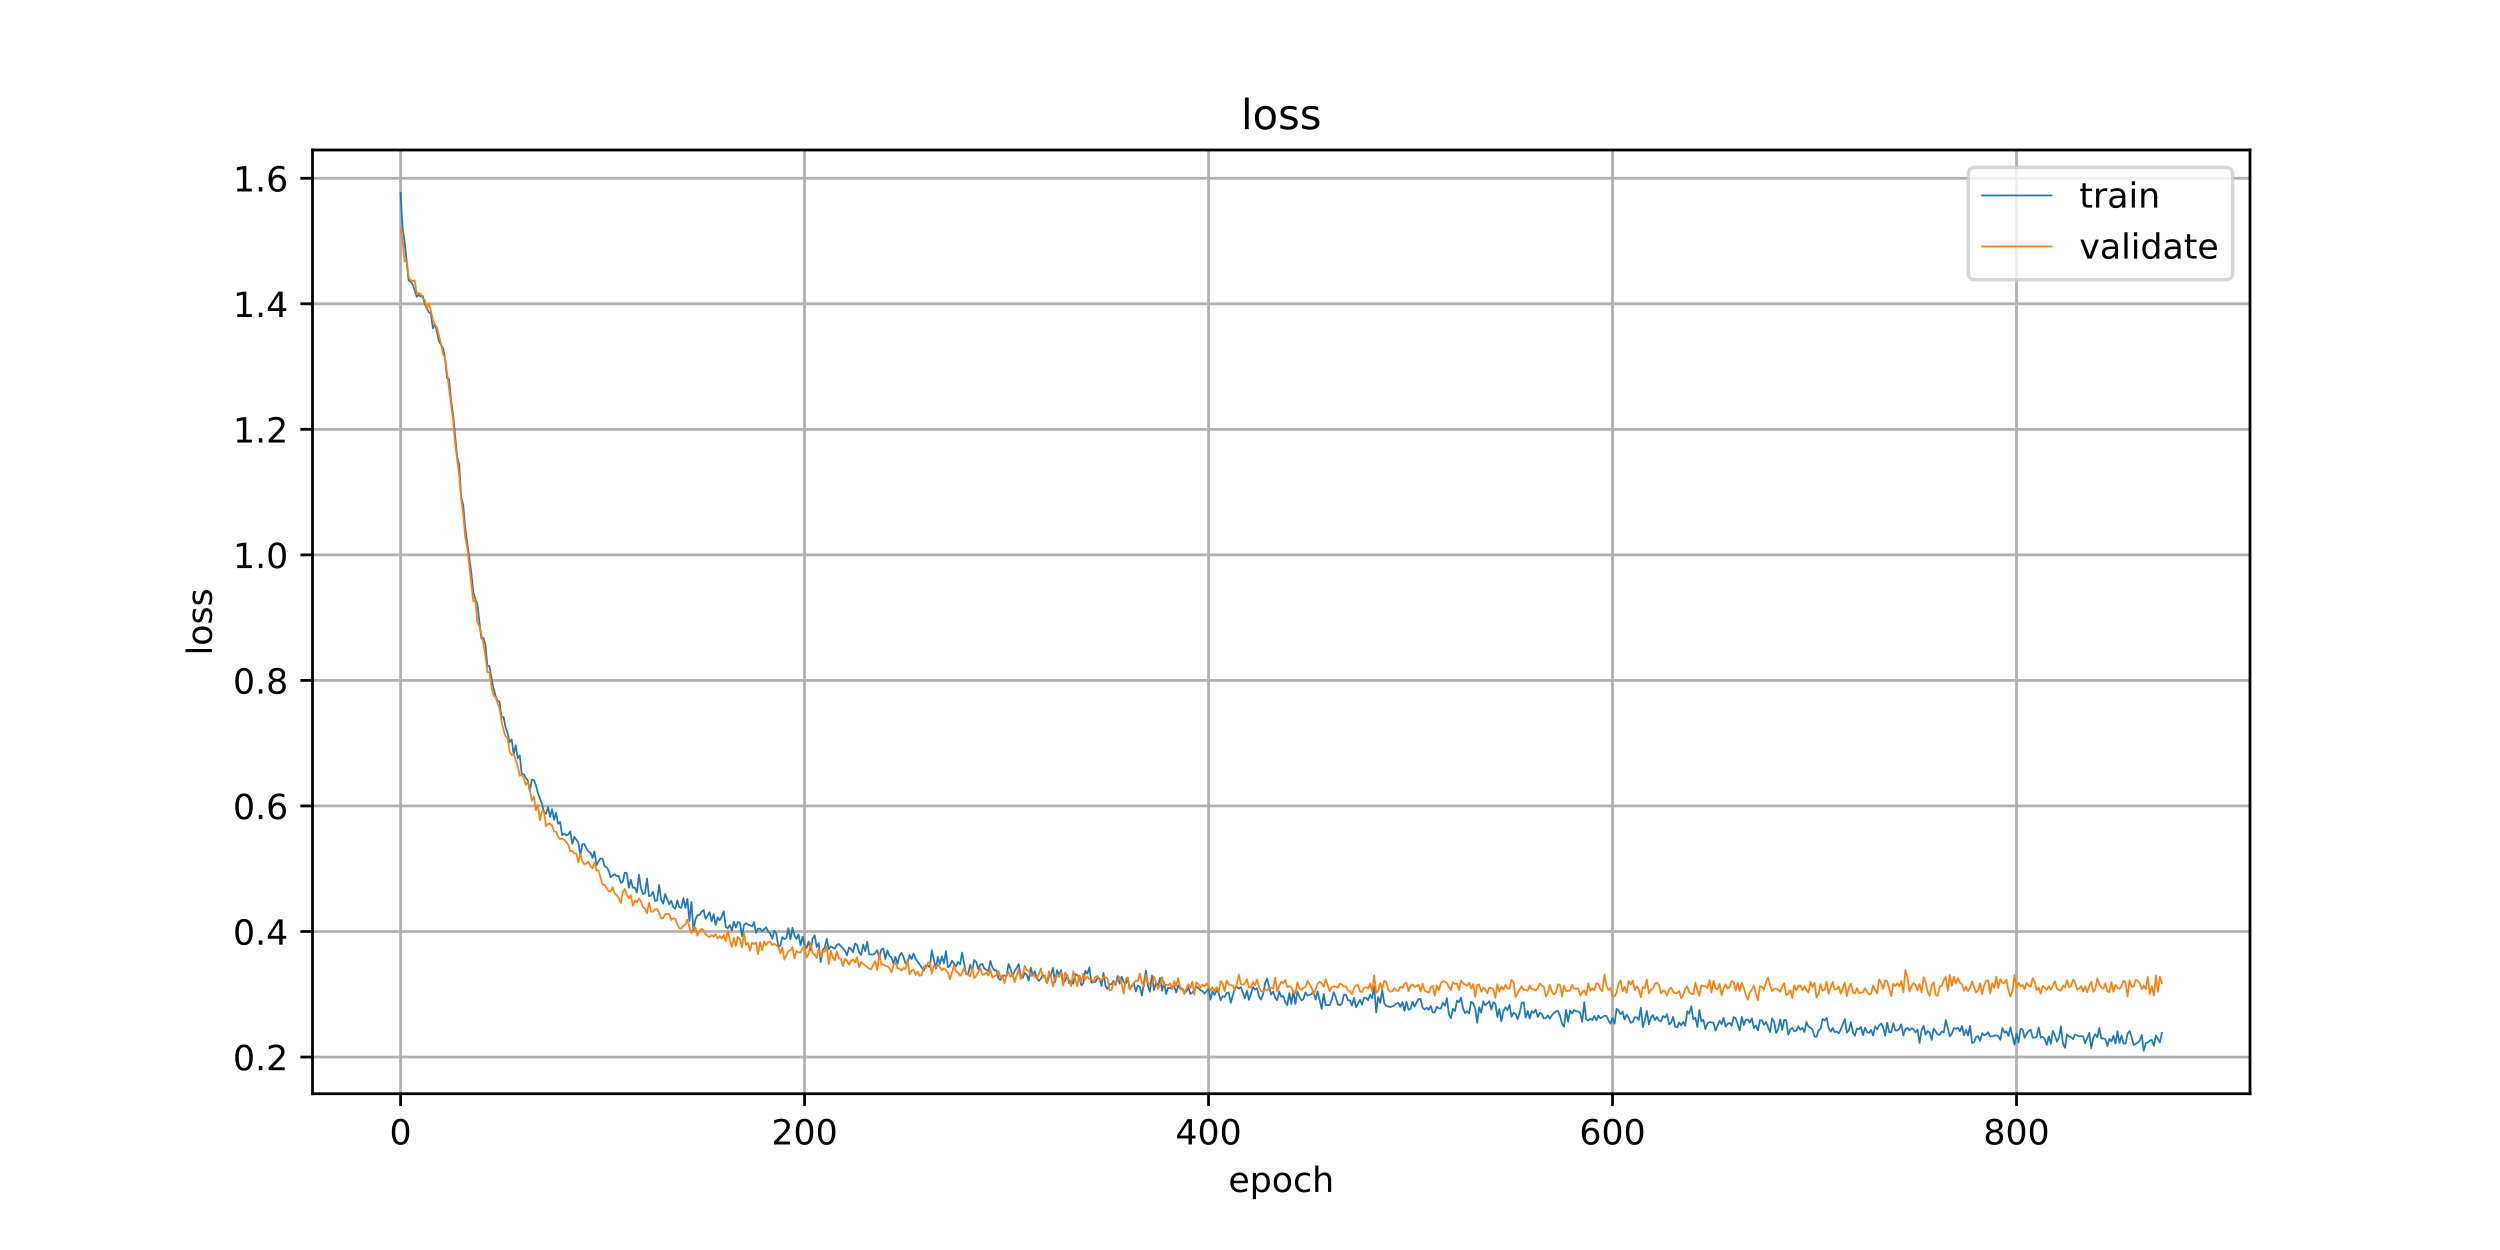 <?xml version="1.0" encoding="utf-8" standalone="no"?>
<!DOCTYPE svg PUBLIC "-//W3C//DTD SVG 1.1//EN"
  "http://www.w3.org/Graphics/SVG/1.1/DTD/svg11.dtd">
<!-- Created with matplotlib (https://matplotlib.org/) -->
<svg height="360pt" version="1.1" viewBox="0 0 720 360" width="720pt" xmlns="http://www.w3.org/2000/svg" xmlns:xlink="http://www.w3.org/1999/xlink">
 <defs>
  <style type="text/css">
*{stroke-linecap:butt;stroke-linejoin:round;}
  </style>
 </defs>
 <g id="figure_1">
  <g id="patch_1">
   <path d="M 0 360 
L 720 360 
L 720 0 
L 0 0 
z
" style="fill:#ffffff;"/>
  </g>
  <g id="axes_1">
   <g id="patch_2">
    <path d="M 90 315 
L 648 315 
L 648 43.2 
L 90 43.2 
z
" style="fill:#ffffff;"/>
   </g>
   <g id="matplotlib.axis_1">
    <g id="xtick_1">
     <g id="line2d_1">
      <path clip-path="url(#p9732a0f391)" d="M 115.364 315 
L 115.364 43.2 
" style="fill:none;stroke:#b0b0b0;stroke-linecap:square;stroke-width:0.8;"/>
     </g>
     <g id="line2d_2">
      <defs>
       <path d="M 0 0 
L 0 3.5 
" id="m88889d243b" style="stroke:#000000;stroke-width:0.8;"/>
      </defs>
      <g>
       <use style="stroke:#000000;stroke-width:0.8;" x="115.364" xlink:href="#m88889d243b" y="315"/>
      </g>
     </g>
     <g id="text_1">
      <!-- 0 -->
      <defs>
       <path d="M 31.781 66.406 
Q 24.172 66.406 20.328 58.906 
Q 16.5 51.422 16.5 36.375 
Q 16.5 21.391 20.328 13.891 
Q 24.172 6.391 31.781 6.391 
Q 39.453 6.391 43.281 13.891 
Q 47.125 21.391 47.125 36.375 
Q 47.125 51.422 43.281 58.906 
Q 39.453 66.406 31.781 66.406 
z
M 31.781 74.219 
Q 44.047 74.219 50.516 64.516 
Q 56.984 54.828 56.984 36.375 
Q 56.984 17.969 50.516 8.266 
Q 44.047 -1.422 31.781 -1.422 
Q 19.531 -1.422 13.062 8.266 
Q 6.594 17.969 6.594 36.375 
Q 6.594 54.828 13.062 64.516 
Q 19.531 74.219 31.781 74.219 
z
" id="DejaVuSans-48"/>
      </defs>
      <g transform="translate(112.182 329.598)scale(0.1 -0.1)">
       <use xlink:href="#DejaVuSans-48"/>
      </g>
     </g>
    </g>
    <g id="xtick_2">
     <g id="line2d_3">
      <path clip-path="url(#p9732a0f391)" d="M 231.711 315 
L 231.711 43.2 
" style="fill:none;stroke:#b0b0b0;stroke-linecap:square;stroke-width:0.8;"/>
     </g>
     <g id="line2d_4">
      <g>
       <use style="stroke:#000000;stroke-width:0.8;" x="231.711" xlink:href="#m88889d243b" y="315"/>
      </g>
     </g>
     <g id="text_2">
      <!-- 200 -->
      <defs>
       <path d="M 19.188 8.297 
L 53.609 8.297 
L 53.609 0 
L 7.328 0 
L 7.328 8.297 
Q 12.938 14.109 22.625 23.891 
Q 32.328 33.688 34.812 36.531 
Q 39.547 41.844 41.422 45.531 
Q 43.312 49.219 43.312 52.781 
Q 43.312 58.594 39.234 62.25 
Q 35.156 65.922 28.609 65.922 
Q 23.969 65.922 18.812 64.312 
Q 13.672 62.703 7.812 59.422 
L 7.812 69.391 
Q 13.766 71.781 18.938 73 
Q 24.125 74.219 28.422 74.219 
Q 39.75 74.219 46.484 68.547 
Q 53.219 62.891 53.219 53.422 
Q 53.219 48.922 51.531 44.891 
Q 49.859 40.875 45.406 35.406 
Q 44.188 33.984 37.641 27.219 
Q 31.109 20.453 19.188 8.297 
z
" id="DejaVuSans-50"/>
      </defs>
      <g transform="translate(222.167 329.598)scale(0.1 -0.1)">
       <use xlink:href="#DejaVuSans-50"/>
       <use x="63.623" xlink:href="#DejaVuSans-48"/>
       <use x="127.246" xlink:href="#DejaVuSans-48"/>
      </g>
     </g>
    </g>
    <g id="xtick_3">
     <g id="line2d_5">
      <path clip-path="url(#p9732a0f391)" d="M 348.058 315 
L 348.058 43.2 
" style="fill:none;stroke:#b0b0b0;stroke-linecap:square;stroke-width:0.8;"/>
     </g>
     <g id="line2d_6">
      <g>
       <use style="stroke:#000000;stroke-width:0.8;" x="348.058" xlink:href="#m88889d243b" y="315"/>
      </g>
     </g>
     <g id="text_3">
      <!-- 400 -->
      <defs>
       <path d="M 37.797 64.312 
L 12.891 25.391 
L 37.797 25.391 
z
M 35.203 72.906 
L 47.609 72.906 
L 47.609 25.391 
L 58.016 25.391 
L 58.016 17.188 
L 47.609 17.188 
L 47.609 0 
L 37.797 0 
L 37.797 17.188 
L 4.891 17.188 
L 4.891 26.703 
z
" id="DejaVuSans-52"/>
      </defs>
      <g transform="translate(338.514 329.598)scale(0.1 -0.1)">
       <use xlink:href="#DejaVuSans-52"/>
       <use x="63.623" xlink:href="#DejaVuSans-48"/>
       <use x="127.246" xlink:href="#DejaVuSans-48"/>
      </g>
     </g>
    </g>
    <g id="xtick_4">
     <g id="line2d_7">
      <path clip-path="url(#p9732a0f391)" d="M 464.405 315 
L 464.405 43.2 
" style="fill:none;stroke:#b0b0b0;stroke-linecap:square;stroke-width:0.8;"/>
     </g>
     <g id="line2d_8">
      <g>
       <use style="stroke:#000000;stroke-width:0.8;" x="464.405" xlink:href="#m88889d243b" y="315"/>
      </g>
     </g>
     <g id="text_4">
      <!-- 600 -->
      <defs>
       <path d="M 33.016 40.375 
Q 26.375 40.375 22.484 35.828 
Q 18.609 31.297 18.609 23.391 
Q 18.609 15.531 22.484 10.953 
Q 26.375 6.391 33.016 6.391 
Q 39.656 6.391 43.531 10.953 
Q 47.406 15.531 47.406 23.391 
Q 47.406 31.297 43.531 35.828 
Q 39.656 40.375 33.016 40.375 
z
M 52.594 71.297 
L 52.594 62.312 
Q 48.875 64.062 45.094 64.984 
Q 41.312 65.922 37.594 65.922 
Q 27.828 65.922 22.672 59.328 
Q 17.531 52.734 16.797 39.406 
Q 19.672 43.656 24.016 45.922 
Q 28.375 48.188 33.594 48.188 
Q 44.578 48.188 50.953 41.516 
Q 57.328 34.859 57.328 23.391 
Q 57.328 12.156 50.688 5.359 
Q 44.047 -1.422 33.016 -1.422 
Q 20.359 -1.422 13.672 8.266 
Q 6.984 17.969 6.984 36.375 
Q 6.984 53.656 15.188 63.938 
Q 23.391 74.219 37.203 74.219 
Q 40.922 74.219 44.703 73.484 
Q 48.484 72.75 52.594 71.297 
z
" id="DejaVuSans-54"/>
      </defs>
      <g transform="translate(454.861 329.598)scale(0.1 -0.1)">
       <use xlink:href="#DejaVuSans-54"/>
       <use x="63.623" xlink:href="#DejaVuSans-48"/>
       <use x="127.246" xlink:href="#DejaVuSans-48"/>
      </g>
     </g>
    </g>
    <g id="xtick_5">
     <g id="line2d_9">
      <path clip-path="url(#p9732a0f391)" d="M 580.751 315 
L 580.751 43.2 
" style="fill:none;stroke:#b0b0b0;stroke-linecap:square;stroke-width:0.8;"/>
     </g>
     <g id="line2d_10">
      <g>
       <use style="stroke:#000000;stroke-width:0.8;" x="580.751" xlink:href="#m88889d243b" y="315"/>
      </g>
     </g>
     <g id="text_5">
      <!-- 800 -->
      <defs>
       <path d="M 31.781 34.625 
Q 24.75 34.625 20.719 30.859 
Q 16.703 27.094 16.703 20.516 
Q 16.703 13.922 20.719 10.156 
Q 24.75 6.391 31.781 6.391 
Q 38.812 6.391 42.859 10.172 
Q 46.922 13.969 46.922 20.516 
Q 46.922 27.094 42.891 30.859 
Q 38.875 34.625 31.781 34.625 
z
M 21.922 38.812 
Q 15.578 40.375 12.031 44.719 
Q 8.5 49.078 8.5 55.328 
Q 8.5 64.062 14.719 69.141 
Q 20.953 74.219 31.781 74.219 
Q 42.672 74.219 48.875 69.141 
Q 55.078 64.062 55.078 55.328 
Q 55.078 49.078 51.531 44.719 
Q 48 40.375 41.703 38.812 
Q 48.828 37.156 52.797 32.312 
Q 56.781 27.484 56.781 20.516 
Q 56.781 9.906 50.312 4.234 
Q 43.844 -1.422 31.781 -1.422 
Q 19.734 -1.422 13.25 4.234 
Q 6.781 9.906 6.781 20.516 
Q 6.781 27.484 10.781 32.312 
Q 14.797 37.156 21.922 38.812 
z
M 18.312 54.391 
Q 18.312 48.734 21.844 45.562 
Q 25.391 42.391 31.781 42.391 
Q 38.141 42.391 41.719 45.562 
Q 45.312 48.734 45.312 54.391 
Q 45.312 60.062 41.719 63.234 
Q 38.141 66.406 31.781 66.406 
Q 25.391 66.406 21.844 63.234 
Q 18.312 60.062 18.312 54.391 
z
" id="DejaVuSans-56"/>
      </defs>
      <g transform="translate(571.208 329.598)scale(0.1 -0.1)">
       <use xlink:href="#DejaVuSans-56"/>
       <use x="63.623" xlink:href="#DejaVuSans-48"/>
       <use x="127.246" xlink:href="#DejaVuSans-48"/>
      </g>
     </g>
    </g>
    <g id="text_6">
     <!-- epoch -->
     <defs>
      <path d="M 56.203 29.594 
L 56.203 25.203 
L 14.891 25.203 
Q 15.484 15.922 20.484 11.062 
Q 25.484 6.203 34.422 6.203 
Q 39.594 6.203 44.453 7.469 
Q 49.312 8.734 54.109 11.281 
L 54.109 2.781 
Q 49.266 0.734 44.188 -0.344 
Q 39.109 -1.422 33.891 -1.422 
Q 20.797 -1.422 13.156 6.188 
Q 5.516 13.812 5.516 26.812 
Q 5.516 40.234 12.766 48.109 
Q 20.016 56 32.328 56 
Q 43.359 56 49.781 48.891 
Q 56.203 41.797 56.203 29.594 
z
M 47.219 32.234 
Q 47.125 39.594 43.094 43.984 
Q 39.062 48.391 32.422 48.391 
Q 24.906 48.391 20.391 44.141 
Q 15.875 39.891 15.188 32.172 
z
" id="DejaVuSans-101"/>
      <path d="M 18.109 8.203 
L 18.109 -20.797 
L 9.078 -20.797 
L 9.078 54.688 
L 18.109 54.688 
L 18.109 46.391 
Q 20.953 51.266 25.266 53.625 
Q 29.594 56 35.594 56 
Q 45.562 56 51.781 48.094 
Q 58.016 40.188 58.016 27.297 
Q 58.016 14.406 51.781 6.484 
Q 45.562 -1.422 35.594 -1.422 
Q 29.594 -1.422 25.266 0.953 
Q 20.953 3.328 18.109 8.203 
z
M 48.688 27.297 
Q 48.688 37.203 44.609 42.844 
Q 40.531 48.484 33.406 48.484 
Q 26.266 48.484 22.188 42.844 
Q 18.109 37.203 18.109 27.297 
Q 18.109 17.391 22.188 11.75 
Q 26.266 6.109 33.406 6.109 
Q 40.531 6.109 44.609 11.75 
Q 48.688 17.391 48.688 27.297 
z
" id="DejaVuSans-112"/>
      <path d="M 30.609 48.391 
Q 23.391 48.391 19.188 42.75 
Q 14.984 37.109 14.984 27.297 
Q 14.984 17.484 19.156 11.844 
Q 23.344 6.203 30.609 6.203 
Q 37.797 6.203 41.984 11.859 
Q 46.188 17.531 46.188 27.297 
Q 46.188 37.016 41.984 42.703 
Q 37.797 48.391 30.609 48.391 
z
M 30.609 56 
Q 42.328 56 49.016 48.375 
Q 55.719 40.766 55.719 27.297 
Q 55.719 13.875 49.016 6.219 
Q 42.328 -1.422 30.609 -1.422 
Q 18.844 -1.422 12.172 6.219 
Q 5.516 13.875 5.516 27.297 
Q 5.516 40.766 12.172 48.375 
Q 18.844 56 30.609 56 
z
" id="DejaVuSans-111"/>
      <path d="M 48.781 52.594 
L 48.781 44.188 
Q 44.969 46.297 41.141 47.344 
Q 37.312 48.391 33.406 48.391 
Q 24.656 48.391 19.812 42.844 
Q 14.984 37.312 14.984 27.297 
Q 14.984 17.281 19.812 11.734 
Q 24.656 6.203 33.406 6.203 
Q 37.312 6.203 41.141 7.25 
Q 44.969 8.297 48.781 10.406 
L 48.781 2.094 
Q 45.016 0.344 40.984 -0.531 
Q 36.969 -1.422 32.422 -1.422 
Q 20.062 -1.422 12.781 6.344 
Q 5.516 14.109 5.516 27.297 
Q 5.516 40.672 12.859 48.328 
Q 20.219 56 33.016 56 
Q 37.156 56 41.109 55.141 
Q 45.062 54.297 48.781 52.594 
z
" id="DejaVuSans-99"/>
      <path d="M 54.891 33.016 
L 54.891 0 
L 45.906 0 
L 45.906 32.719 
Q 45.906 40.484 42.875 44.328 
Q 39.844 48.188 33.797 48.188 
Q 26.516 48.188 22.312 43.547 
Q 18.109 38.922 18.109 30.906 
L 18.109 0 
L 9.078 0 
L 9.078 75.984 
L 18.109 75.984 
L 18.109 46.188 
Q 21.344 51.125 25.703 53.562 
Q 30.078 56 35.797 56 
Q 45.219 56 50.047 50.172 
Q 54.891 44.344 54.891 33.016 
z
" id="DejaVuSans-104"/>
     </defs>
     <g transform="translate(353.772 343.277)scale(0.1 -0.1)">
      <use xlink:href="#DejaVuSans-101"/>
      <use x="61.523" xlink:href="#DejaVuSans-112"/>
      <use x="125" xlink:href="#DejaVuSans-111"/>
      <use x="186.182" xlink:href="#DejaVuSans-99"/>
      <use x="241.162" xlink:href="#DejaVuSans-104"/>
     </g>
    </g>
   </g>
   <g id="matplotlib.axis_2">
    <g id="ytick_1">
     <g id="line2d_11">
      <path clip-path="url(#p9732a0f391)" d="M 90 304.426 
L 648 304.426 
" style="fill:none;stroke:#b0b0b0;stroke-linecap:square;stroke-width:0.8;"/>
     </g>
     <g id="line2d_12">
      <defs>
       <path d="M 0 0 
L -3.5 0 
" id="m7a3e4df6b3" style="stroke:#000000;stroke-width:0.8;"/>
      </defs>
      <g>
       <use style="stroke:#000000;stroke-width:0.8;" x="90" xlink:href="#m7a3e4df6b3" y="304.426"/>
      </g>
     </g>
     <g id="text_7">
      <!-- 0.2 -->
      <defs>
       <path d="M 10.688 12.406 
L 21 12.406 
L 21 0 
L 10.688 0 
z
" id="DejaVuSans-46"/>
      </defs>
      <g transform="translate(67.097 308.225)scale(0.1 -0.1)">
       <use xlink:href="#DejaVuSans-48"/>
       <use x="63.623" xlink:href="#DejaVuSans-46"/>
       <use x="95.41" xlink:href="#DejaVuSans-50"/>
      </g>
     </g>
    </g>
    <g id="ytick_2">
     <g id="line2d_13">
      <path clip-path="url(#p9732a0f391)" d="M 90 268.271 
L 648 268.271 
" style="fill:none;stroke:#b0b0b0;stroke-linecap:square;stroke-width:0.8;"/>
     </g>
     <g id="line2d_14">
      <g>
       <use style="stroke:#000000;stroke-width:0.8;" x="90" xlink:href="#m7a3e4df6b3" y="268.271"/>
      </g>
     </g>
     <g id="text_8">
      <!-- 0.4 -->
      <g transform="translate(67.097 272.07)scale(0.1 -0.1)">
       <use xlink:href="#DejaVuSans-48"/>
       <use x="63.623" xlink:href="#DejaVuSans-46"/>
       <use x="95.41" xlink:href="#DejaVuSans-52"/>
      </g>
     </g>
    </g>
    <g id="ytick_3">
     <g id="line2d_15">
      <path clip-path="url(#p9732a0f391)" d="M 90 232.116 
L 648 232.116 
" style="fill:none;stroke:#b0b0b0;stroke-linecap:square;stroke-width:0.8;"/>
     </g>
     <g id="line2d_16">
      <g>
       <use style="stroke:#000000;stroke-width:0.8;" x="90" xlink:href="#m7a3e4df6b3" y="232.116"/>
      </g>
     </g>
     <g id="text_9">
      <!-- 0.6 -->
      <g transform="translate(67.097 235.915)scale(0.1 -0.1)">
       <use xlink:href="#DejaVuSans-48"/>
       <use x="63.623" xlink:href="#DejaVuSans-46"/>
       <use x="95.41" xlink:href="#DejaVuSans-54"/>
      </g>
     </g>
    </g>
    <g id="ytick_4">
     <g id="line2d_17">
      <path clip-path="url(#p9732a0f391)" d="M 90 195.961 
L 648 195.961 
" style="fill:none;stroke:#b0b0b0;stroke-linecap:square;stroke-width:0.8;"/>
     </g>
     <g id="line2d_18">
      <g>
       <use style="stroke:#000000;stroke-width:0.8;" x="90" xlink:href="#m7a3e4df6b3" y="195.961"/>
      </g>
     </g>
     <g id="text_10">
      <!-- 0.8 -->
      <g transform="translate(67.097 199.761)scale(0.1 -0.1)">
       <use xlink:href="#DejaVuSans-48"/>
       <use x="63.623" xlink:href="#DejaVuSans-46"/>
       <use x="95.41" xlink:href="#DejaVuSans-56"/>
      </g>
     </g>
    </g>
    <g id="ytick_5">
     <g id="line2d_19">
      <path clip-path="url(#p9732a0f391)" d="M 90 159.807 
L 648 159.807 
" style="fill:none;stroke:#b0b0b0;stroke-linecap:square;stroke-width:0.8;"/>
     </g>
     <g id="line2d_20">
      <g>
       <use style="stroke:#000000;stroke-width:0.8;" x="90" xlink:href="#m7a3e4df6b3" y="159.807"/>
      </g>
     </g>
     <g id="text_11">
      <!-- 1.0 -->
      <defs>
       <path d="M 12.406 8.297 
L 28.516 8.297 
L 28.516 63.922 
L 10.984 60.406 
L 10.984 69.391 
L 28.422 72.906 
L 38.281 72.906 
L 38.281 8.297 
L 54.391 8.297 
L 54.391 0 
L 12.406 0 
z
" id="DejaVuSans-49"/>
      </defs>
      <g transform="translate(67.097 163.606)scale(0.1 -0.1)">
       <use xlink:href="#DejaVuSans-49"/>
       <use x="63.623" xlink:href="#DejaVuSans-46"/>
       <use x="95.41" xlink:href="#DejaVuSans-48"/>
      </g>
     </g>
    </g>
    <g id="ytick_6">
     <g id="line2d_21">
      <path clip-path="url(#p9732a0f391)" d="M 90 123.652 
L 648 123.652 
" style="fill:none;stroke:#b0b0b0;stroke-linecap:square;stroke-width:0.8;"/>
     </g>
     <g id="line2d_22">
      <g>
       <use style="stroke:#000000;stroke-width:0.8;" x="90" xlink:href="#m7a3e4df6b3" y="123.652"/>
      </g>
     </g>
     <g id="text_12">
      <!-- 1.2 -->
      <g transform="translate(67.097 127.451)scale(0.1 -0.1)">
       <use xlink:href="#DejaVuSans-49"/>
       <use x="63.623" xlink:href="#DejaVuSans-46"/>
       <use x="95.41" xlink:href="#DejaVuSans-50"/>
      </g>
     </g>
    </g>
    <g id="ytick_7">
     <g id="line2d_23">
      <path clip-path="url(#p9732a0f391)" d="M 90 87.497 
L 648 87.497 
" style="fill:none;stroke:#b0b0b0;stroke-linecap:square;stroke-width:0.8;"/>
     </g>
     <g id="line2d_24">
      <g>
       <use style="stroke:#000000;stroke-width:0.8;" x="90" xlink:href="#m7a3e4df6b3" y="87.497"/>
      </g>
     </g>
     <g id="text_13">
      <!-- 1.4 -->
      <g transform="translate(67.097 91.296)scale(0.1 -0.1)">
       <use xlink:href="#DejaVuSans-49"/>
       <use x="63.623" xlink:href="#DejaVuSans-46"/>
       <use x="95.41" xlink:href="#DejaVuSans-52"/>
      </g>
     </g>
    </g>
    <g id="ytick_8">
     <g id="line2d_25">
      <path clip-path="url(#p9732a0f391)" d="M 90 51.342 
L 648 51.342 
" style="fill:none;stroke:#b0b0b0;stroke-linecap:square;stroke-width:0.8;"/>
     </g>
     <g id="line2d_26">
      <g>
       <use style="stroke:#000000;stroke-width:0.8;" x="90" xlink:href="#m7a3e4df6b3" y="51.342"/>
      </g>
     </g>
     <g id="text_14">
      <!-- 1.6 -->
      <g transform="translate(67.097 55.141)scale(0.1 -0.1)">
       <use xlink:href="#DejaVuSans-49"/>
       <use x="63.623" xlink:href="#DejaVuSans-46"/>
       <use x="95.41" xlink:href="#DejaVuSans-54"/>
      </g>
     </g>
    </g>
    <g id="text_15">
     <!-- loss -->
     <defs>
      <path d="M 9.422 75.984 
L 18.406 75.984 
L 18.406 0 
L 9.422 0 
z
" id="DejaVuSans-108"/>
      <path d="M 44.281 53.078 
L 44.281 44.578 
Q 40.484 46.531 36.375 47.5 
Q 32.281 48.484 27.875 48.484 
Q 21.188 48.484 17.844 46.438 
Q 14.5 44.391 14.5 40.281 
Q 14.5 37.156 16.891 35.375 
Q 19.281 33.594 26.516 31.984 
L 29.594 31.297 
Q 39.156 29.25 43.188 25.516 
Q 47.219 21.781 47.219 15.094 
Q 47.219 7.469 41.188 3.016 
Q 35.156 -1.422 24.609 -1.422 
Q 20.219 -1.422 15.453 -0.562 
Q 10.688 0.297 5.422 2 
L 5.422 11.281 
Q 10.406 8.688 15.234 7.391 
Q 20.062 6.109 24.812 6.109 
Q 31.156 6.109 34.562 8.281 
Q 37.984 10.453 37.984 14.406 
Q 37.984 18.062 35.516 20.016 
Q 33.062 21.969 24.703 23.781 
L 21.578 24.516 
Q 13.234 26.266 9.516 29.906 
Q 5.812 33.547 5.812 39.891 
Q 5.812 47.609 11.281 51.797 
Q 16.75 56 26.812 56 
Q 31.781 56 36.172 55.266 
Q 40.578 54.547 44.281 53.078 
z
" id="DejaVuSans-115"/>
     </defs>
     <g transform="translate(61.017 188.758)rotate(-90)scale(0.1 -0.1)">
      <use xlink:href="#DejaVuSans-108"/>
      <use x="27.783" xlink:href="#DejaVuSans-111"/>
      <use x="88.965" xlink:href="#DejaVuSans-115"/>
      <use x="141.064" xlink:href="#DejaVuSans-115"/>
     </g>
    </g>
   </g>
   <g id="line2d_27">
    <path clip-path="url(#p9732a0f391)" d="M 115.364 55.555 
L 115.945 65.725 
L 116.527 69.645 
L 117.691 80.787 
L 118.272 81.165 
L 118.854 81.909 
L 120.018 85.502 
L 120.599 84.913 
L 121.181 85.433 
L 121.763 85.257 
L 122.344 87.597 
L 123.508 89.939 
L 124.09 90.323 
L 124.671 94.541 
L 125.253 93.45 
L 125.835 95.503 
L 126.417 98.286 
L 127.58 100.249 
L 128.162 102.984 
L 128.744 108.922 
L 129.325 109.24 
L 129.907 115.249 
L 130.489 119.352 
L 131.652 131.534 
L 132.234 133.72 
L 132.816 143.312 
L 133.397 145.318 
L 133.979 151.976 
L 135.724 164.89 
L 136.306 170.492 
L 136.888 172.483 
L 137.47 173.946 
L 138.633 183.911 
L 139.215 183.686 
L 139.796 185.662 
L 140.378 191.83 
L 140.96 191.828 
L 141.542 195.38 
L 142.123 198.197 
L 142.705 200.421 
L 143.287 201.86 
L 143.869 202.081 
L 144.45 206.544 
L 145.032 206.543 
L 145.614 209.538 
L 146.196 211.156 
L 146.777 213.752 
L 147.359 212.928 
L 147.941 217.293 
L 148.523 214.612 
L 149.104 218.345 
L 149.686 217.554 
L 150.268 223.002 
L 150.849 222.979 
L 151.431 224.024 
L 152.013 224.778 
L 152.595 227.815 
L 153.176 224.498 
L 153.758 224.646 
L 154.34 226.199 
L 154.922 228.379 
L 156.085 231.452 
L 156.667 233.843 
L 157.249 234.416 
L 157.83 232.437 
L 158.412 235.29 
L 158.994 233.002 
L 159.575 236.112 
L 160.157 234.026 
L 160.739 237.263 
L 161.321 236.737 
L 161.902 240.563 
L 162.484 240.058 
L 163.066 240.577 
L 163.648 240.325 
L 164.229 239.427 
L 164.811 243.02 
L 165.393 240.989 
L 166.556 242.611 
L 167.138 246.285 
L 167.72 243.133 
L 168.302 243.084 
L 168.883 244.337 
L 169.465 245.252 
L 170.047 245.555 
L 170.628 247.093 
L 171.21 245.189 
L 171.792 249.204 
L 172.374 248.061 
L 172.955 247.247 
L 173.537 247.269 
L 174.119 249.465 
L 174.701 249.758 
L 175.282 250.704 
L 175.864 252.695 
L 176.446 252.14 
L 177.028 251.771 
L 177.609 252.288 
L 178.191 252.315 
L 178.773 254.252 
L 179.354 253.975 
L 179.936 251.361 
L 180.518 251.456 
L 181.1 255.682 
L 181.681 253.408 
L 182.263 255.639 
L 182.845 255.646 
L 183.427 257.087 
L 184.008 251.906 
L 184.59 255.714 
L 185.172 257.498 
L 185.754 257.225 
L 186.335 252.991 
L 186.917 258.117 
L 187.499 257.898 
L 188.08 256.815 
L 188.662 259.479 
L 189.244 259.308 
L 189.826 254.86 
L 190.407 259.099 
L 190.989 260.295 
L 191.571 257.474 
L 192.734 260.414 
L 193.316 259.41 
L 193.898 261.239 
L 194.48 261.745 
L 195.061 259.311 
L 195.643 261.285 
L 196.225 261.47 
L 196.807 258.65 
L 197.388 261.448 
L 197.97 258.867 
L 198.552 265.246 
L 199.133 259.746 
L 199.715 268.022 
L 200.297 264.719 
L 200.879 263.572 
L 201.46 263.477 
L 202.042 262.569 
L 202.624 262.095 
L 203.206 264.616 
L 203.787 263.764 
L 204.369 262.697 
L 204.951 265.37 
L 205.533 263.287 
L 206.114 266.422 
L 206.696 264.207 
L 207.278 265.056 
L 207.859 264.024 
L 208.441 262.374 
L 209.023 266.948 
L 209.605 267.357 
L 210.186 266.415 
L 210.768 267.981 
L 211.35 265.381 
L 211.932 267.132 
L 212.513 265.501 
L 213.095 265.79 
L 213.677 269.645 
L 214.259 266.491 
L 214.84 265.837 
L 215.422 266.295 
L 216.004 266.462 
L 216.585 266.807 
L 217.167 265.533 
L 217.749 268.7 
L 218.331 267.427 
L 218.912 267.479 
L 219.494 268.204 
L 220.658 267.046 
L 221.239 268.432 
L 221.821 268.75 
L 222.403 270.392 
L 222.985 268.06 
L 223.566 268.855 
L 224.148 272.509 
L 224.73 272.375 
L 225.312 269.852 
L 225.893 270.47 
L 226.475 270.159 
L 227.057 267.325 
L 227.638 270.536 
L 228.22 267.229 
L 228.802 269.424 
L 229.384 270.419 
L 229.965 269.096 
L 230.547 272.244 
L 231.129 269.748 
L 231.711 272.075 
L 232.292 273.03 
L 232.874 271.154 
L 233.456 273.75 
L 234.038 270.323 
L 234.619 269.385 
L 235.201 272.735 
L 235.783 271.643 
L 236.364 277.093 
L 236.946 273.586 
L 237.528 272.919 
L 238.11 270.384 
L 238.691 273.379 
L 239.273 272.527 
L 239.855 272.93 
L 240.437 273.19 
L 241.018 272.063 
L 241.6 271.879 
L 242.764 273.078 
L 243.345 273.789 
L 243.927 275.158 
L 244.509 272.856 
L 245.09 273.381 
L 245.672 274.21 
L 246.254 271.693 
L 246.836 272.184 
L 247.417 274.218 
L 247.999 275.048 
L 248.581 272.05 
L 249.163 273.912 
L 249.744 271.251 
L 250.326 274.881 
L 251.49 274.924 
L 252.071 274.479 
L 252.653 273.626 
L 253.235 275.855 
L 253.817 273.483 
L 254.398 273.113 
L 254.98 276.243 
L 255.562 273.698 
L 256.143 275.303 
L 256.725 275.717 
L 257.307 277.464 
L 257.889 275.541 
L 258.47 277.547 
L 259.052 275.336 
L 259.634 274.402 
L 260.216 275.627 
L 260.797 277.449 
L 261.379 277.448 
L 261.961 275.005 
L 262.543 276.22 
L 263.124 274.593 
L 263.706 276.248 
L 264.288 276.935 
L 266.033 279.523 
L 266.615 277.996 
L 267.196 278.079 
L 267.778 278.547 
L 268.36 273.644 
L 269.523 278.971 
L 270.105 275.601 
L 270.687 277.668 
L 271.269 275.43 
L 271.85 277.445 
L 272.432 273.931 
L 273.014 278.579 
L 273.595 278.018 
L 274.177 276.743 
L 275.341 278.351 
L 275.922 277.036 
L 276.504 277.753 
L 277.086 274.326 
L 278.249 280.509 
L 278.831 280.536 
L 279.413 277.836 
L 279.995 279.597 
L 280.576 276.492 
L 281.158 277.065 
L 281.74 279.113 
L 282.322 277.827 
L 282.903 277.588 
L 283.485 278.926 
L 284.648 279.679 
L 285.23 276.776 
L 285.812 278.61 
L 286.394 279.527 
L 286.975 279.442 
L 287.557 281.768 
L 288.139 282.252 
L 288.721 280.905 
L 289.884 281.077 
L 290.466 277.636 
L 291.048 279.098 
L 291.629 281.086 
L 292.211 279.692 
L 292.793 278.842 
L 293.374 277.655 
L 293.956 280.837 
L 294.538 281.628 
L 295.12 280.178 
L 295.701 280.675 
L 296.283 282.382 
L 296.865 278.644 
L 297.447 280.978 
L 298.028 279.705 
L 298.61 281.719 
L 299.192 282.507 
L 299.774 281.873 
L 300.355 280.766 
L 300.937 281.358 
L 301.519 283.108 
L 302.101 281.131 
L 302.682 280.706 
L 303.264 278.794 
L 303.846 282.883 
L 304.427 279.437 
L 305.009 280.732 
L 305.591 279.373 
L 306.173 283.102 
L 306.754 282.457 
L 307.336 280.805 
L 307.918 283.201 
L 308.5 282.458 
L 309.081 283.315 
L 309.663 280.582 
L 310.245 280.838 
L 310.827 281.416 
L 311.408 283.767 
L 311.99 283.192 
L 312.572 279.606 
L 313.153 280.41 
L 313.735 278.595 
L 314.317 283.017 
L 315.48 282.781 
L 316.062 281.673 
L 316.644 281.774 
L 317.226 283.985 
L 317.807 280.211 
L 318.389 283.958 
L 318.971 284.816 
L 319.553 283.452 
L 320.134 283.449 
L 320.716 282.449 
L 321.298 283.691 
L 321.879 281.093 
L 322.461 283.302 
L 323.043 281.272 
L 323.625 282.899 
L 324.206 283.336 
L 324.788 281.669 
L 325.37 284.806 
L 326.533 283.232 
L 327.115 285.54 
L 327.697 283.791 
L 328.279 284.218 
L 328.86 286.715 
L 330.024 279.529 
L 330.606 283.904 
L 331.187 285.605 
L 331.769 280.927 
L 332.351 285.125 
L 332.932 283.047 
L 333.514 283.872 
L 334.096 281.637 
L 334.678 285.358 
L 335.259 282.836 
L 335.841 286.265 
L 336.423 284.455 
L 337.005 284.676 
L 337.586 284.121 
L 338.168 284.013 
L 338.75 285.826 
L 339.332 283.763 
L 339.913 284.793 
L 340.495 284.674 
L 341.077 285.54 
L 341.658 285.614 
L 342.24 284.272 
L 342.822 286.259 
L 343.404 285.879 
L 343.985 285.137 
L 344.567 284.07 
L 345.731 285.204 
L 346.312 285.421 
L 346.894 286.173 
L 347.476 285.522 
L 348.058 284.651 
L 348.639 287.885 
L 349.221 285.471 
L 349.803 286.568 
L 350.384 285.218 
L 350.966 285.962 
L 351.548 288.09 
L 352.13 286.887 
L 352.711 287.128 
L 353.293 285.935 
L 353.875 285.831 
L 354.457 288.815 
L 355.62 284.616 
L 356.202 284.152 
L 356.784 284.729 
L 357.365 284.287 
L 358.529 287.547 
L 359.111 285.342 
L 359.692 287.956 
L 360.274 286.279 
L 360.856 284.254 
L 361.437 284.991 
L 362.019 284.616 
L 362.601 287.091 
L 363.183 287.889 
L 363.764 286.328 
L 364.346 283.135 
L 364.928 281.831 
L 366.091 286.445 
L 366.673 285.558 
L 367.255 287.364 
L 367.837 288.057 
L 368.418 285.548 
L 369 287.075 
L 369.582 286.856 
L 370.163 288.633 
L 370.745 289.5 
L 371.327 286 
L 371.909 289.142 
L 372.49 285.35 
L 373.072 289.126 
L 373.654 285.508 
L 374.236 287.05 
L 374.817 288.166 
L 375.399 287.722 
L 375.981 285.777 
L 376.563 286.76 
L 377.726 286.289 
L 378.308 285.485 
L 378.889 287.896 
L 379.471 285.492 
L 380.635 290.578 
L 381.216 286.266 
L 381.798 289.53 
L 382.38 289.431 
L 382.962 289.536 
L 383.543 287.944 
L 384.125 285.722 
L 384.707 287.254 
L 385.289 289.296 
L 385.87 289.518 
L 386.452 289.064 
L 387.034 286.528 
L 387.616 286.442 
L 388.197 288.082 
L 388.779 288.111 
L 389.361 289.594 
L 389.942 287.385 
L 390.524 290.109 
L 391.688 287.968 
L 392.269 289.307 
L 392.851 287.308 
L 393.433 287.367 
L 394.015 288.047 
L 394.596 286.434 
L 395.178 287.517 
L 395.76 284.081 
L 396.342 291.559 
L 396.923 287.166 
L 397.505 288.828 
L 398.087 285.084 
L 398.668 288.893 
L 399.25 289.703 
L 400.414 290.055 
L 401.577 289.58 
L 402.159 289.013 
L 402.741 288.822 
L 403.322 290.005 
L 403.904 288.578 
L 404.486 291.113 
L 405.068 288.512 
L 405.649 290.828 
L 406.231 290.523 
L 406.813 288.504 
L 407.394 289.942 
L 407.976 288.708 
L 408.558 287.757 
L 409.14 287.694 
L 409.721 290.261 
L 410.303 290.736 
L 410.885 290.242 
L 411.467 290.822 
L 412.048 289.719 
L 412.63 291.576 
L 413.212 291.566 
L 413.794 289.915 
L 414.375 290.43 
L 414.957 290.486 
L 415.539 288.759 
L 416.121 289.658 
L 416.702 287.485 
L 417.284 292.153 
L 417.866 293.26 
L 418.447 290.509 
L 419.029 291.223 
L 419.611 288.152 
L 420.193 288.664 
L 420.774 287.274 
L 421.356 290.464 
L 421.938 291.8 
L 422.52 291.199 
L 423.101 291.864 
L 423.683 288.517 
L 424.265 288.89 
L 424.847 290.444 
L 425.428 294.583 
L 426.01 290.056 
L 426.592 291.666 
L 427.173 288.403 
L 427.755 289.543 
L 428.919 288.329 
L 429.5 290.795 
L 430.082 288.632 
L 430.664 289.051 
L 431.246 292.885 
L 431.827 290.598 
L 432.409 294.172 
L 432.991 291.058 
L 433.573 290.095 
L 434.154 290.893 
L 434.736 289.394 
L 435.318 292.825 
L 435.899 291.681 
L 436.481 291.98 
L 437.063 293.526 
L 437.645 291.828 
L 438.226 288.892 
L 438.808 288.632 
L 439.39 293.069 
L 439.972 291.138 
L 440.553 293.378 
L 441.135 291.156 
L 441.717 291.715 
L 442.299 290.806 
L 442.88 292.908 
L 443.462 291.664 
L 444.044 291.994 
L 444.626 293.316 
L 445.207 293.185 
L 445.789 292.441 
L 446.371 293.407 
L 446.952 292.342 
L 448.116 291.265 
L 448.698 291.139 
L 449.279 292.586 
L 449.861 294.804 
L 450.443 295.674 
L 451.025 290.815 
L 451.606 294.279 
L 452.188 291.061 
L 452.77 291.884 
L 453.352 290.857 
L 453.933 291.283 
L 454.515 291.291 
L 455.097 291.676 
L 455.678 294.289 
L 456.26 288.646 
L 456.842 293.619 
L 457.424 293.899 
L 458.005 293.349 
L 458.587 293.773 
L 459.169 292.616 
L 459.751 293.869 
L 460.332 292.471 
L 460.914 293.313 
L 462.078 292.525 
L 462.659 292.593 
L 463.241 293.837 
L 463.823 294.784 
L 464.405 293.136 
L 464.986 294.839 
L 465.568 290.558 
L 466.15 290.96 
L 466.731 292.146 
L 467.313 291.345 
L 467.895 293.627 
L 468.477 292.189 
L 469.058 293.135 
L 469.64 294.595 
L 470.222 294.307 
L 470.804 292.979 
L 471.385 292.994 
L 471.967 293.752 
L 472.549 290.208 
L 473.131 295.833 
L 473.712 293.818 
L 474.294 291.166 
L 474.876 295.068 
L 475.457 293.074 
L 476.039 292.307 
L 476.621 293.815 
L 477.203 292.885 
L 477.784 293.918 
L 478.366 294.155 
L 478.948 292.651 
L 479.53 293.06 
L 480.111 292.084 
L 480.693 295.017 
L 481.275 294.542 
L 481.857 292.845 
L 482.438 295.615 
L 483.02 295.93 
L 483.602 294.457 
L 484.183 295.328 
L 484.765 294.279 
L 485.347 295.438 
L 485.929 291.221 
L 486.51 291.91 
L 487.092 289.782 
L 487.674 293.589 
L 488.256 293.081 
L 488.837 295.805 
L 489.419 290.879 
L 490.001 294.194 
L 490.583 293.703 
L 491.164 296.41 
L 491.746 294.787 
L 492.328 294.331 
L 493.491 294.586 
L 494.073 296.828 
L 495.236 293.967 
L 495.818 294.928 
L 496.4 293.079 
L 496.982 295.695 
L 497.563 294.881 
L 498.145 294.586 
L 498.727 295.404 
L 499.309 292.913 
L 499.89 293.304 
L 501.054 296.755 
L 501.636 292.88 
L 502.217 295.19 
L 502.799 293.662 
L 503.381 293.646 
L 503.962 294.559 
L 504.544 293.25 
L 505.126 296.084 
L 505.708 295.335 
L 506.289 296.771 
L 506.871 293.851 
L 507.453 293.84 
L 508.035 295.167 
L 508.616 294.34 
L 509.78 297.243 
L 510.362 293.334 
L 510.943 294.222 
L 511.525 297.515 
L 512.107 296.35 
L 512.688 293.576 
L 513.27 296.672 
L 513.852 293.704 
L 514.434 293.844 
L 515.015 297.974 
L 515.597 296.481 
L 516.179 296.039 
L 516.761 297.012 
L 517.342 296.821 
L 517.924 295.538 
L 518.506 296.575 
L 519.088 296.023 
L 519.669 297.185 
L 520.251 294.327 
L 520.833 295.647 
L 521.415 295.98 
L 521.996 296.538 
L 522.578 298.532 
L 523.16 298.604 
L 523.741 296.795 
L 524.323 296.306 
L 524.905 293.454 
L 525.487 293.887 
L 526.068 293.142 
L 526.65 296.045 
L 527.232 297.105 
L 527.814 296.062 
L 528.395 297.237 
L 528.977 297.064 
L 529.559 297.603 
L 530.141 296.488 
L 531.304 293.485 
L 531.886 297.406 
L 532.467 296.725 
L 533.049 294.346 
L 533.631 297.398 
L 534.213 298.309 
L 534.794 296.201 
L 535.376 296.472 
L 535.958 295.749 
L 536.54 298.122 
L 537.121 296.002 
L 537.703 297.196 
L 538.285 297.509 
L 538.867 296.58 
L 539.448 298.262 
L 540.03 295.605 
L 540.612 296.423 
L 541.193 295.327 
L 541.775 294.75 
L 542.357 295.931 
L 542.939 298.255 
L 543.52 294.546 
L 544.102 297.303 
L 544.684 297.274 
L 545.266 294.672 
L 545.847 296.777 
L 546.429 296.775 
L 547.011 296.241 
L 547.593 295 
L 548.174 298.23 
L 548.756 296.433 
L 549.338 296.012 
L 549.92 296.73 
L 550.501 296.168 
L 551.083 296.409 
L 551.665 297.356 
L 552.246 296.546 
L 552.828 300.367 
L 553.41 296.67 
L 553.992 295.463 
L 554.573 297.997 
L 555.155 296.908 
L 555.737 297.341 
L 556.319 299.486 
L 556.9 296.212 
L 558.064 297.941 
L 558.646 298.042 
L 559.227 297.066 
L 559.809 297.407 
L 560.391 293.767 
L 561.554 298.442 
L 562.136 297.686 
L 562.718 296.057 
L 563.299 296.335 
L 563.881 295.994 
L 564.463 297.034 
L 565.045 295.469 
L 565.626 298.183 
L 566.208 296.627 
L 566.79 298.213 
L 567.372 295.435 
L 567.953 300.347 
L 568.535 300.179 
L 569.117 298.66 
L 569.698 298.386 
L 570.28 299.781 
L 570.862 297.531 
L 571.444 298.205 
L 572.025 297.846 
L 572.607 297.28 
L 573.189 298.544 
L 573.771 298.473 
L 574.352 298.224 
L 574.934 298.175 
L 575.516 298.413 
L 576.098 299.476 
L 576.679 296.067 
L 577.261 297.394 
L 577.843 297.045 
L 578.425 298.36 
L 579.006 295.89 
L 580.17 300.839 
L 580.751 297.616 
L 581.333 300.248 
L 581.915 296.333 
L 582.497 296.447 
L 583.078 298.888 
L 583.66 297.75 
L 584.242 296.967 
L 584.824 296.548 
L 585.405 298.817 
L 585.987 298.831 
L 586.569 298.634 
L 587.151 295.925 
L 587.732 298.845 
L 588.314 298.585 
L 588.896 299.32 
L 589.477 300.942 
L 590.059 298.481 
L 590.641 300.578 
L 591.223 296.859 
L 591.804 298.161 
L 592.386 299.978 
L 592.968 298.986 
L 593.55 295.574 
L 594.131 300.621 
L 594.713 301.77 
L 595.295 297.854 
L 595.877 298.506 
L 596.458 298.678 
L 597.04 299.255 
L 597.622 297.95 
L 598.785 298.502 
L 599.367 298.383 
L 599.949 298.541 
L 600.53 300.449 
L 601.694 297.491 
L 602.276 301.856 
L 602.857 298.959 
L 603.439 297.841 
L 604.021 298.735 
L 604.603 296.078 
L 605.184 299.139 
L 605.766 299.04 
L 606.348 299.297 
L 606.93 301.252 
L 607.511 299.178 
L 608.093 299.907 
L 608.675 298.282 
L 609.256 300.538 
L 609.838 296.975 
L 610.42 300.362 
L 611.002 298.241 
L 611.583 300.567 
L 612.165 300.544 
L 612.747 297.714 
L 613.329 296.924 
L 613.91 298.711 
L 614.492 300.934 
L 615.656 300.301 
L 616.237 299.686 
L 616.819 298.059 
L 617.401 302.645 
L 617.982 300.376 
L 618.564 300.215 
L 619.146 299.687 
L 619.728 299.502 
L 620.309 301.222 
L 620.891 298.18 
L 621.473 299.094 
L 622.055 300.228 
L 622.636 297.452 
L 622.636 297.452 
" style="fill:none;stroke:#1f77b4;stroke-linecap:square;stroke-width:0.5;"/>
   </g>
   <g id="line2d_28">
    <path clip-path="url(#p9732a0f391)" d="M 115.364 65.797 
L 115.945 69.358 
L 116.527 75.286 
L 117.109 75.191 
L 117.691 79.912 
L 118.272 80.627 
L 118.854 80.949 
L 119.436 80.705 
L 120.018 84.612 
L 120.599 84.398 
L 121.181 84.708 
L 121.763 85.858 
L 122.344 86.525 
L 122.926 89.102 
L 123.508 87.366 
L 124.09 89.474 
L 124.671 92.031 
L 125.253 93.462 
L 125.835 94.315 
L 126.998 98.949 
L 127.58 101.9 
L 128.162 102.803 
L 130.489 120.994 
L 131.07 127.559 
L 132.234 136.831 
L 132.816 143.728 
L 133.397 148.112 
L 133.979 154.681 
L 134.561 157.64 
L 136.306 173.253 
L 136.888 172.799 
L 137.47 179.239 
L 138.051 180.301 
L 139.215 185.263 
L 139.796 188.873 
L 140.378 193.583 
L 140.96 193.607 
L 141.542 197.773 
L 142.123 200.306 
L 142.705 200.727 
L 143.869 204.108 
L 144.45 207.73 
L 145.032 210.3 
L 145.614 212.087 
L 146.196 212.536 
L 146.777 216.438 
L 147.359 217.49 
L 147.941 217.157 
L 149.104 220.612 
L 149.686 223.43 
L 150.268 223.116 
L 150.849 224.142 
L 151.431 226.082 
L 152.013 225.16 
L 152.595 227.266 
L 153.176 230.603 
L 153.758 229.342 
L 154.34 233.348 
L 154.922 231.763 
L 155.503 236.239 
L 156.085 233.609 
L 156.667 233.712 
L 157.249 237.895 
L 157.83 237.356 
L 158.412 237.159 
L 158.994 237.814 
L 159.575 239.444 
L 160.157 239.558 
L 160.739 240.974 
L 161.321 241.671 
L 161.902 241.456 
L 162.484 241.854 
L 163.066 242.47 
L 163.648 243.328 
L 164.229 245.185 
L 164.811 245.034 
L 165.393 245.788 
L 165.975 245.805 
L 166.556 248.365 
L 167.138 245.985 
L 167.72 248.019 
L 168.302 248.974 
L 168.883 248.643 
L 169.465 248.155 
L 170.047 249.426 
L 170.628 250.104 
L 171.21 248.408 
L 171.792 250.71 
L 172.374 250.72 
L 173.537 254.817 
L 174.119 254.8 
L 175.282 256.703 
L 175.864 256.748 
L 176.446 255.519 
L 177.028 257.294 
L 177.609 257.83 
L 178.191 258.63 
L 178.773 260.096 
L 179.354 256.998 
L 179.936 256.001 
L 180.518 257.644 
L 181.1 258.751 
L 181.681 257.809 
L 182.263 260.877 
L 182.845 259.347 
L 183.427 259.867 
L 184.008 258.755 
L 184.59 259.697 
L 185.172 261.239 
L 185.754 261.66 
L 186.335 263.011 
L 186.917 259.976 
L 187.499 262.574 
L 188.08 262.583 
L 188.662 261.889 
L 189.244 261.822 
L 189.826 262.964 
L 190.407 264.518 
L 190.989 264.464 
L 191.571 263.263 
L 192.153 263.172 
L 192.734 263.274 
L 193.316 264.969 
L 193.898 264.468 
L 194.48 264.623 
L 195.061 266.216 
L 195.643 267.328 
L 196.225 267.446 
L 196.807 266.665 
L 197.388 266.22 
L 197.97 264.897 
L 198.552 267.168 
L 199.133 268.69 
L 199.715 267.02 
L 200.297 267.179 
L 200.879 269.52 
L 201.46 268.267 
L 202.042 267.484 
L 202.624 267.869 
L 203.206 269.061 
L 203.787 269.624 
L 204.369 269.858 
L 204.951 269.288 
L 205.533 269.832 
L 206.114 269.086 
L 206.696 270.323 
L 207.278 269.585 
L 207.859 270.321 
L 208.441 269.277 
L 209.023 271.086 
L 209.605 267.979 
L 210.186 270.766 
L 210.768 272.703 
L 211.35 270.043 
L 211.932 272.446 
L 212.513 269.801 
L 213.095 270.501 
L 213.677 272.886 
L 214.259 268.608 
L 214.84 272.158 
L 215.422 271.498 
L 216.004 273.807 
L 216.585 271.482 
L 217.167 271.885 
L 217.749 271.48 
L 218.331 274.797 
L 218.912 271.37 
L 219.494 273.72 
L 220.076 271.109 
L 220.658 272.274 
L 221.239 271.293 
L 221.821 271.211 
L 222.403 272.195 
L 222.985 271.738 
L 224.148 272.719 
L 224.73 274.567 
L 225.312 272.904 
L 225.893 276.402 
L 227.057 273.889 
L 227.638 273.722 
L 228.22 272.83 
L 228.802 276.024 
L 229.384 273.918 
L 229.965 274.245 
L 230.547 274.345 
L 231.129 273.136 
L 231.711 272.42 
L 232.292 275.757 
L 232.874 274.814 
L 233.456 271.574 
L 234.038 274.592 
L 234.619 274.908 
L 235.201 275.961 
L 235.783 273.194 
L 236.364 275.606 
L 236.946 274.04 
L 237.528 274.074 
L 238.11 272.544 
L 238.691 277.686 
L 239.273 273.82 
L 239.855 275.77 
L 240.437 276.562 
L 241.018 274.034 
L 241.6 276.068 
L 242.182 276.073 
L 242.764 278.239 
L 243.345 276.114 
L 243.927 276.643 
L 244.509 277.891 
L 245.09 276.734 
L 245.672 276.336 
L 246.254 277.241 
L 246.836 275.648 
L 247.417 278.567 
L 247.999 277.036 
L 250.326 279.022 
L 250.908 279.135 
L 251.49 277.835 
L 252.071 276.842 
L 252.653 279.396 
L 253.235 274.542 
L 253.817 277.891 
L 254.398 277.7 
L 254.98 278.178 
L 255.562 278.281 
L 256.143 278.809 
L 256.725 280.094 
L 257.307 278.08 
L 257.889 277.12 
L 258.47 278.852 
L 259.052 278.957 
L 259.634 279.522 
L 260.216 278.755 
L 260.797 279.133 
L 261.379 276.276 
L 261.961 280.621 
L 262.543 279.564 
L 263.124 279.266 
L 263.706 280.82 
L 264.288 279.791 
L 264.869 281.028 
L 265.451 280.802 
L 266.033 278.345 
L 266.615 278.864 
L 267.196 277.317 
L 267.778 277.204 
L 268.36 280.413 
L 268.942 278.078 
L 269.523 278.633 
L 270.105 277.792 
L 270.687 278.49 
L 271.269 279.438 
L 271.85 278.867 
L 272.432 279.351 
L 273.014 280.2 
L 273.595 282.023 
L 274.759 278.069 
L 275.341 279.696 
L 275.922 280.175 
L 276.504 281.061 
L 277.086 280.214 
L 277.668 278.714 
L 278.249 280.141 
L 278.831 280.781 
L 279.413 281.179 
L 279.995 278.581 
L 280.576 281.703 
L 281.158 281.011 
L 282.322 278.853 
L 282.903 280.739 
L 283.485 280.652 
L 284.067 280.012 
L 284.648 280.923 
L 285.23 279.148 
L 285.812 281.517 
L 286.975 280.869 
L 287.557 279.635 
L 288.139 281.6 
L 288.721 280.964 
L 289.302 283.217 
L 289.884 280.983 
L 290.466 279.921 
L 291.048 281.354 
L 291.629 280.345 
L 292.211 282.856 
L 293.374 279.133 
L 293.956 281.951 
L 294.538 280.762 
L 295.12 278.168 
L 295.701 279.498 
L 296.283 279.503 
L 296.865 281.127 
L 297.447 280.534 
L 298.61 281.799 
L 299.192 280.516 
L 299.774 278.913 
L 300.355 281.562 
L 300.937 281.013 
L 301.519 283.231 
L 302.101 279.733 
L 302.682 281.274 
L 303.264 284.14 
L 303.846 281.7 
L 304.427 280.891 
L 305.009 281.356 
L 305.591 279.98 
L 306.173 283.884 
L 306.754 280.077 
L 307.918 282.247 
L 308.5 284.064 
L 309.081 279.677 
L 310.245 284.107 
L 310.827 280.881 
L 311.408 282.75 
L 311.99 280.45 
L 312.572 282.105 
L 313.153 281.204 
L 313.735 281.96 
L 314.317 282.047 
L 314.899 282.803 
L 315.48 281.297 
L 316.062 281.092 
L 316.644 282.235 
L 317.226 282.254 
L 317.807 281.374 
L 318.389 281.443 
L 318.971 281.838 
L 319.553 285.243 
L 320.134 285.085 
L 320.716 282.704 
L 321.298 283.34 
L 321.879 282.236 
L 322.461 281.408 
L 323.043 283.333 
L 323.625 286.194 
L 324.206 282.002 
L 324.788 281.432 
L 325.37 285.036 
L 326.533 283.047 
L 327.115 282.512 
L 327.697 282.534 
L 328.279 280.356 
L 328.86 282.937 
L 329.442 284.112 
L 330.024 280.821 
L 330.606 282.898 
L 331.187 283.638 
L 331.769 283.78 
L 332.351 281.21 
L 333.514 284.855 
L 334.096 283.826 
L 334.678 281.395 
L 335.259 283.732 
L 335.841 283.581 
L 336.423 283.768 
L 337.005 283.233 
L 337.586 284.908 
L 338.168 282.559 
L 338.75 283.914 
L 339.332 281.701 
L 339.913 284.588 
L 340.495 284.741 
L 341.077 286.35 
L 341.658 284.725 
L 342.24 283.451 
L 342.822 284.513 
L 343.404 282.701 
L 343.985 286.426 
L 344.567 282.896 
L 345.149 283.494 
L 345.731 284.509 
L 346.312 283.559 
L 346.894 284.119 
L 347.476 283.217 
L 348.058 284.133 
L 348.639 285.327 
L 349.221 284.302 
L 349.803 285.487 
L 350.384 284.32 
L 350.966 285.752 
L 351.548 282.576 
L 352.13 283.294 
L 352.711 285.457 
L 353.293 282.401 
L 353.875 283.471 
L 354.457 283.797 
L 355.038 283.756 
L 355.62 285.104 
L 356.202 283.448 
L 356.784 280.675 
L 357.365 283.379 
L 357.947 283.657 
L 358.529 283.198 
L 359.111 281.954 
L 359.692 284.382 
L 360.274 284.379 
L 360.856 282.797 
L 361.437 283.795 
L 362.019 282.12 
L 362.601 284.282 
L 363.183 285.468 
L 363.764 285.531 
L 364.346 284.899 
L 364.928 285.231 
L 365.51 284.576 
L 366.091 284.512 
L 366.673 284.752 
L 367.255 281.541 
L 367.837 285.528 
L 368.418 283.957 
L 369 282.758 
L 369.582 283.172 
L 370.163 282.203 
L 370.745 284.35 
L 371.327 284.009 
L 371.909 284.248 
L 372.49 285.856 
L 373.072 286.064 
L 373.654 282.899 
L 374.236 284.745 
L 374.817 285.039 
L 375.399 284.479 
L 375.981 284.25 
L 376.563 282.564 
L 377.144 283.384 
L 377.726 284.432 
L 378.308 286.419 
L 378.889 285.044 
L 379.471 283.339 
L 380.053 282.743 
L 380.635 283.191 
L 381.216 284.244 
L 381.798 281.992 
L 382.962 285.472 
L 383.543 284.31 
L 384.125 284.073 
L 384.707 284.132 
L 385.289 284.483 
L 385.87 283.313 
L 386.452 283.513 
L 387.034 284.189 
L 387.616 284.081 
L 388.197 285.16 
L 388.779 285.479 
L 389.361 286.348 
L 389.942 284.551 
L 390.524 283.777 
L 391.106 283.683 
L 391.688 285.612 
L 392.269 285.659 
L 392.851 284.459 
L 393.433 284.343 
L 394.015 284.716 
L 394.596 283.227 
L 395.178 285.521 
L 395.76 280.918 
L 396.342 285.942 
L 396.923 285.461 
L 397.505 283.126 
L 398.087 284.914 
L 398.668 282.479 
L 399.25 282.844 
L 399.832 285.007 
L 400.414 285.621 
L 400.995 285.543 
L 401.577 284.558 
L 402.159 285.321 
L 402.741 285.401 
L 403.322 284.117 
L 403.904 284.542 
L 404.486 283.285 
L 405.068 282.98 
L 405.649 285.461 
L 406.231 283.91 
L 406.813 283.496 
L 407.394 284.186 
L 407.976 284.038 
L 408.558 283.581 
L 409.14 285.512 
L 409.721 283.348 
L 410.303 285.286 
L 411.467 285.962 
L 412.048 284.357 
L 412.63 283.894 
L 413.212 286.812 
L 413.794 283.829 
L 414.375 285.149 
L 414.957 283.194 
L 415.539 282.582 
L 416.121 282.636 
L 416.702 283.124 
L 417.284 284.273 
L 417.866 285.111 
L 418.447 282.854 
L 419.029 283.361 
L 419.611 283.319 
L 420.193 285.163 
L 420.774 282.348 
L 421.356 283.2 
L 422.52 283.9 
L 423.101 282.987 
L 423.683 284.664 
L 424.265 283.409 
L 424.847 287.093 
L 425.428 283.709 
L 426.01 283.507 
L 426.592 285.634 
L 427.173 284.464 
L 427.755 284.866 
L 428.337 286.09 
L 428.919 284.429 
L 429.5 284.533 
L 430.082 284.928 
L 430.664 287.367 
L 431.246 283.433 
L 431.827 285.623 
L 432.409 284.132 
L 432.991 284.98 
L 433.573 283.601 
L 434.154 284.704 
L 434.736 284.739 
L 435.318 282.219 
L 435.899 282.869 
L 436.481 287.144 
L 437.645 284.99 
L 438.226 284.049 
L 438.808 285.077 
L 439.39 285.041 
L 439.972 285.319 
L 440.553 283.839 
L 441.135 284.908 
L 441.717 284.914 
L 442.299 285.296 
L 442.88 284.575 
L 443.462 283.242 
L 444.044 283.862 
L 444.626 284.18 
L 445.207 287.04 
L 445.789 285.911 
L 446.371 283.654 
L 446.952 285.59 
L 447.534 286.478 
L 448.116 285.785 
L 448.698 283.458 
L 449.279 283.658 
L 449.861 286.973 
L 450.443 283.855 
L 451.025 285.475 
L 452.188 285.284 
L 452.77 283.58 
L 453.352 284.774 
L 454.515 284.677 
L 455.097 286.708 
L 455.678 285.749 
L 456.26 285.21 
L 456.842 286.583 
L 457.424 283.205 
L 458.005 285.305 
L 458.587 284.611 
L 459.169 285.172 
L 459.751 283.143 
L 460.332 283.371 
L 460.914 284.851 
L 461.496 285.445 
L 462.078 280.659 
L 462.659 283.811 
L 463.241 285.15 
L 463.823 284.527 
L 464.405 286.832 
L 464.986 286.973 
L 465.568 285.939 
L 466.15 283.251 
L 466.731 282.367 
L 467.313 285.446 
L 467.895 284.155 
L 468.477 285.92 
L 469.058 282.507 
L 469.64 283.536 
L 470.222 282.418 
L 470.804 285.157 
L 471.385 284.053 
L 471.967 284.886 
L 472.549 287.176 
L 473.131 284.239 
L 473.712 284.634 
L 474.294 282.113 
L 474.876 286.097 
L 475.457 285.12 
L 476.039 284.696 
L 476.621 283.402 
L 477.203 283.002 
L 477.784 283.715 
L 478.366 286.11 
L 478.948 285.283 
L 479.53 285.427 
L 480.111 286.75 
L 480.693 284.986 
L 481.275 284.419 
L 481.857 285.617 
L 482.438 286.049 
L 483.02 285.979 
L 483.602 285.401 
L 484.183 287.511 
L 484.765 286.544 
L 485.347 284.828 
L 485.929 284.086 
L 486.51 285.795 
L 487.092 286.205 
L 487.674 286.354 
L 488.256 282.974 
L 488.837 285.117 
L 489.419 286.834 
L 490.001 283.786 
L 490.583 284.025 
L 491.164 284.032 
L 491.746 284.588 
L 492.328 282.251 
L 492.91 285.848 
L 493.491 282.447 
L 494.073 284.692 
L 494.655 284.931 
L 495.236 283.313 
L 495.818 286.637 
L 496.4 284.593 
L 496.982 283.506 
L 497.563 284.765 
L 498.145 284.199 
L 498.727 282.488 
L 499.309 282.911 
L 499.89 285.312 
L 500.472 283.031 
L 501.054 285.424 
L 501.636 283.031 
L 502.217 284.588 
L 502.799 286.524 
L 503.381 287.933 
L 503.962 285.804 
L 504.544 285.02 
L 505.126 283.772 
L 505.708 286.274 
L 506.289 288.007 
L 506.871 284.008 
L 507.453 284.228 
L 508.035 285.024 
L 508.616 282.814 
L 509.198 281.48 
L 509.78 283.766 
L 510.362 285.488 
L 510.943 284.763 
L 511.525 284.711 
L 512.107 285.069 
L 512.688 285.63 
L 513.27 284.165 
L 513.852 283.187 
L 514.434 286.572 
L 515.015 286.169 
L 515.597 285.157 
L 516.179 287.43 
L 516.761 283.822 
L 517.342 285.265 
L 517.924 284.014 
L 518.506 283.743 
L 519.088 285.218 
L 519.669 284.053 
L 520.251 285.109 
L 520.833 285.863 
L 521.415 282.782 
L 521.996 284.285 
L 522.578 283.033 
L 523.16 287.266 
L 523.741 286.222 
L 524.323 283.443 
L 524.905 285.322 
L 525.487 285.036 
L 526.068 282.715 
L 526.65 286.19 
L 527.814 282.772 
L 528.395 285.012 
L 528.977 284.866 
L 529.559 284.099 
L 530.141 286.241 
L 531.304 282.97 
L 531.886 286.932 
L 532.467 284.399 
L 533.049 283.26 
L 533.631 285.74 
L 534.213 286.17 
L 534.794 284.518 
L 535.376 286.022 
L 536.54 285.752 
L 537.121 284.625 
L 538.285 286.467 
L 538.867 286.101 
L 539.448 283.862 
L 540.612 286.147 
L 541.193 282.042 
L 541.775 283.107 
L 542.357 284.843 
L 542.939 282.277 
L 543.52 282.632 
L 544.684 286.893 
L 545.266 283.37 
L 545.847 284.003 
L 546.429 283.165 
L 547.011 284.084 
L 547.593 282.56 
L 548.174 285.726 
L 548.756 279.329 
L 549.338 281.472 
L 549.92 285.563 
L 550.501 284.076 
L 551.083 283.079 
L 551.665 283.703 
L 552.246 285.196 
L 552.828 283.399 
L 553.41 285.767 
L 553.992 281.47 
L 554.573 282.818 
L 555.155 285.539 
L 555.737 286.84 
L 556.319 283.969 
L 556.9 282.817 
L 557.482 286.53 
L 558.064 286.816 
L 558.646 284.065 
L 559.227 283.915 
L 559.809 282.226 
L 560.391 281.327 
L 560.972 285.399 
L 561.554 280.757 
L 562.136 283.886 
L 562.718 281.325 
L 563.299 283.186 
L 563.881 281.695 
L 564.463 283.005 
L 565.045 283.506 
L 565.626 285.329 
L 566.208 284.143 
L 566.79 285.478 
L 567.372 284.465 
L 567.953 282.644 
L 569.117 285.832 
L 569.698 285.301 
L 570.28 283.217 
L 570.862 286.295 
L 571.444 283.837 
L 572.025 282.481 
L 572.607 282.373 
L 573.189 286.151 
L 573.771 283.148 
L 574.352 284.503 
L 574.934 281.318 
L 575.516 284.561 
L 576.098 282.022 
L 576.679 283.077 
L 577.261 283.093 
L 577.843 282.126 
L 578.425 285.201 
L 579.006 287.005 
L 579.588 285.389 
L 580.17 280.826 
L 580.751 284.532 
L 581.333 283.062 
L 581.915 284.007 
L 582.497 283.662 
L 583.078 284.906 
L 583.66 283.026 
L 584.242 283.829 
L 584.824 284.258 
L 585.405 281.696 
L 585.987 282.725 
L 586.569 285.21 
L 587.151 284.383 
L 587.732 286.206 
L 588.314 283.892 
L 589.477 285.109 
L 590.059 283.994 
L 590.641 285.085 
L 591.804 282.594 
L 592.386 284.701 
L 592.968 285.095 
L 593.55 285.326 
L 594.131 283.847 
L 594.713 284.417 
L 595.295 282.313 
L 595.877 284.335 
L 596.458 283.966 
L 597.04 282.143 
L 597.622 282.889 
L 598.204 285.012 
L 598.785 284.695 
L 599.367 283.97 
L 599.949 285.56 
L 600.53 284.057 
L 601.112 285.758 
L 601.694 283.982 
L 602.276 282.703 
L 602.857 285.667 
L 603.439 284.84 
L 604.021 281.784 
L 604.603 283.494 
L 605.184 284.435 
L 605.766 284.782 
L 606.348 283.162 
L 606.93 285.512 
L 607.511 285.717 
L 608.093 282.828 
L 608.675 285.628 
L 609.256 283.617 
L 609.838 284.488 
L 610.42 284.786 
L 611.002 284.083 
L 611.583 282.411 
L 612.165 283.031 
L 612.747 286.911 
L 613.329 282.325 
L 613.91 284.155 
L 614.492 284.174 
L 615.074 282.226 
L 615.656 282.407 
L 616.237 283.191 
L 616.819 284.881 
L 617.401 283.858 
L 617.982 284.862 
L 618.564 281.344 
L 619.146 286.257 
L 619.728 284.017 
L 620.309 286.675 
L 620.891 280.93 
L 621.473 285.634 
L 622.055 281.336 
L 622.636 283.202 
L 622.636 283.202 
" style="fill:none;stroke:#ff7f0e;stroke-linecap:square;stroke-width:0.5;"/>
   </g>
   <g id="patch_3">
    <path d="M 90 315 
L 90 43.2 
" style="fill:none;stroke:#000000;stroke-linecap:square;stroke-linejoin:miter;stroke-width:0.8;"/>
   </g>
   <g id="patch_4">
    <path d="M 648 315 
L 648 43.2 
" style="fill:none;stroke:#000000;stroke-linecap:square;stroke-linejoin:miter;stroke-width:0.8;"/>
   </g>
   <g id="patch_5">
    <path d="M 90 315 
L 648 315 
" style="fill:none;stroke:#000000;stroke-linecap:square;stroke-linejoin:miter;stroke-width:0.8;"/>
   </g>
   <g id="patch_6">
    <path d="M 90 43.2 
L 648 43.2 
" style="fill:none;stroke:#000000;stroke-linecap:square;stroke-linejoin:miter;stroke-width:0.8;"/>
   </g>
   <g id="text_16">
    <!-- loss -->
    <g transform="translate(357.411 37.2)scale(0.12 -0.12)">
     <use xlink:href="#DejaVuSans-108"/>
     <use x="27.783" xlink:href="#DejaVuSans-111"/>
     <use x="88.965" xlink:href="#DejaVuSans-115"/>
     <use x="141.064" xlink:href="#DejaVuSans-115"/>
    </g>
   </g>
   <g id="legend_1">
    <g id="patch_7">
     <path d="M 568.847 80.556 
L 641 80.556 
Q 643 80.556 643 78.556 
L 643 50.2 
Q 643 48.2 641 48.2 
L 568.847 48.2 
Q 566.847 48.2 566.847 50.2 
L 566.847 78.556 
Q 566.847 80.556 568.847 80.556 
z
" style="fill:#ffffff;opacity:0.8;stroke:#cccccc;stroke-linejoin:miter;"/>
    </g>
    <g id="line2d_29">
     <path d="M 570.847 56.298 
L 590.847 56.298 
" style="fill:none;stroke:#1f77b4;stroke-linecap:square;stroke-width:0.5;"/>
    </g>
    <g id="line2d_30"/>
    <g id="text_17">
     <!-- train -->
     <defs>
      <path d="M 18.312 70.219 
L 18.312 54.688 
L 36.812 54.688 
L 36.812 47.703 
L 18.312 47.703 
L 18.312 18.016 
Q 18.312 11.328 20.141 9.422 
Q 21.969 7.516 27.594 7.516 
L 36.812 7.516 
L 36.812 0 
L 27.594 0 
Q 17.188 0 13.234 3.875 
Q 9.281 7.766 9.281 18.016 
L 9.281 47.703 
L 2.688 47.703 
L 2.688 54.688 
L 9.281 54.688 
L 9.281 70.219 
z
" id="DejaVuSans-116"/>
      <path d="M 41.109 46.297 
Q 39.594 47.172 37.812 47.578 
Q 36.031 48 33.891 48 
Q 26.266 48 22.188 43.047 
Q 18.109 38.094 18.109 28.812 
L 18.109 0 
L 9.078 0 
L 9.078 54.688 
L 18.109 54.688 
L 18.109 46.188 
Q 20.953 51.172 25.484 53.578 
Q 30.031 56 36.531 56 
Q 37.453 56 38.578 55.875 
Q 39.703 55.766 41.062 55.516 
z
" id="DejaVuSans-114"/>
      <path d="M 34.281 27.484 
Q 23.391 27.484 19.188 25 
Q 14.984 22.516 14.984 16.5 
Q 14.984 11.719 18.141 8.906 
Q 21.297 6.109 26.703 6.109 
Q 34.188 6.109 38.703 11.406 
Q 43.219 16.703 43.219 25.484 
L 43.219 27.484 
z
M 52.203 31.203 
L 52.203 0 
L 43.219 0 
L 43.219 8.297 
Q 40.141 3.328 35.547 0.953 
Q 30.953 -1.422 24.312 -1.422 
Q 15.922 -1.422 10.953 3.297 
Q 6 8.016 6 15.922 
Q 6 25.141 12.172 29.828 
Q 18.359 34.516 30.609 34.516 
L 43.219 34.516 
L 43.219 35.406 
Q 43.219 41.609 39.141 45 
Q 35.062 48.391 27.688 48.391 
Q 23 48.391 18.547 47.266 
Q 14.109 46.141 10.016 43.891 
L 10.016 52.203 
Q 14.938 54.109 19.578 55.047 
Q 24.219 56 28.609 56 
Q 40.484 56 46.344 49.844 
Q 52.203 43.703 52.203 31.203 
z
" id="DejaVuSans-97"/>
      <path d="M 9.422 54.688 
L 18.406 54.688 
L 18.406 0 
L 9.422 0 
z
M 9.422 75.984 
L 18.406 75.984 
L 18.406 64.594 
L 9.422 64.594 
z
" id="DejaVuSans-105"/>
      <path d="M 54.891 33.016 
L 54.891 0 
L 45.906 0 
L 45.906 32.719 
Q 45.906 40.484 42.875 44.328 
Q 39.844 48.188 33.797 48.188 
Q 26.516 48.188 22.312 43.547 
Q 18.109 38.922 18.109 30.906 
L 18.109 0 
L 9.078 0 
L 9.078 54.688 
L 18.109 54.688 
L 18.109 46.188 
Q 21.344 51.125 25.703 53.562 
Q 30.078 56 35.797 56 
Q 45.219 56 50.047 50.172 
Q 54.891 44.344 54.891 33.016 
z
" id="DejaVuSans-110"/>
     </defs>
     <g transform="translate(598.847 59.798)scale(0.1 -0.1)">
      <use xlink:href="#DejaVuSans-116"/>
      <use x="39.209" xlink:href="#DejaVuSans-114"/>
      <use x="80.322" xlink:href="#DejaVuSans-97"/>
      <use x="141.602" xlink:href="#DejaVuSans-105"/>
      <use x="169.385" xlink:href="#DejaVuSans-110"/>
     </g>
    </g>
    <g id="line2d_31">
     <path d="M 570.847 70.977 
L 590.847 70.977 
" style="fill:none;stroke:#ff7f0e;stroke-linecap:square;stroke-width:0.5;"/>
    </g>
    <g id="line2d_32"/>
    <g id="text_18">
     <!-- validate -->
     <defs>
      <path d="M 2.984 54.688 
L 12.5 54.688 
L 29.594 8.797 
L 46.688 54.688 
L 56.203 54.688 
L 35.688 0 
L 23.484 0 
z
" id="DejaVuSans-118"/>
      <path d="M 45.406 46.391 
L 45.406 75.984 
L 54.391 75.984 
L 54.391 0 
L 45.406 0 
L 45.406 8.203 
Q 42.578 3.328 38.25 0.953 
Q 33.938 -1.422 27.875 -1.422 
Q 17.969 -1.422 11.734 6.484 
Q 5.516 14.406 5.516 27.297 
Q 5.516 40.188 11.734 48.094 
Q 17.969 56 27.875 56 
Q 33.938 56 38.25 53.625 
Q 42.578 51.266 45.406 46.391 
z
M 14.797 27.297 
Q 14.797 17.391 18.875 11.75 
Q 22.953 6.109 30.078 6.109 
Q 37.203 6.109 41.297 11.75 
Q 45.406 17.391 45.406 27.297 
Q 45.406 37.203 41.297 42.844 
Q 37.203 48.484 30.078 48.484 
Q 22.953 48.484 18.875 42.844 
Q 14.797 37.203 14.797 27.297 
z
" id="DejaVuSans-100"/>
     </defs>
     <g transform="translate(598.847 74.477)scale(0.1 -0.1)">
      <use xlink:href="#DejaVuSans-118"/>
      <use x="59.18" xlink:href="#DejaVuSans-97"/>
      <use x="120.459" xlink:href="#DejaVuSans-108"/>
      <use x="148.242" xlink:href="#DejaVuSans-105"/>
      <use x="176.025" xlink:href="#DejaVuSans-100"/>
      <use x="239.502" xlink:href="#DejaVuSans-97"/>
      <use x="300.781" xlink:href="#DejaVuSans-116"/>
      <use x="339.99" xlink:href="#DejaVuSans-101"/>
     </g>
    </g>
   </g>
  </g>
 </g>
 <defs>
  <clipPath id="p9732a0f391">
   <rect height="271.8" width="558" x="90" y="43.2"/>
  </clipPath>
 </defs>
</svg>

